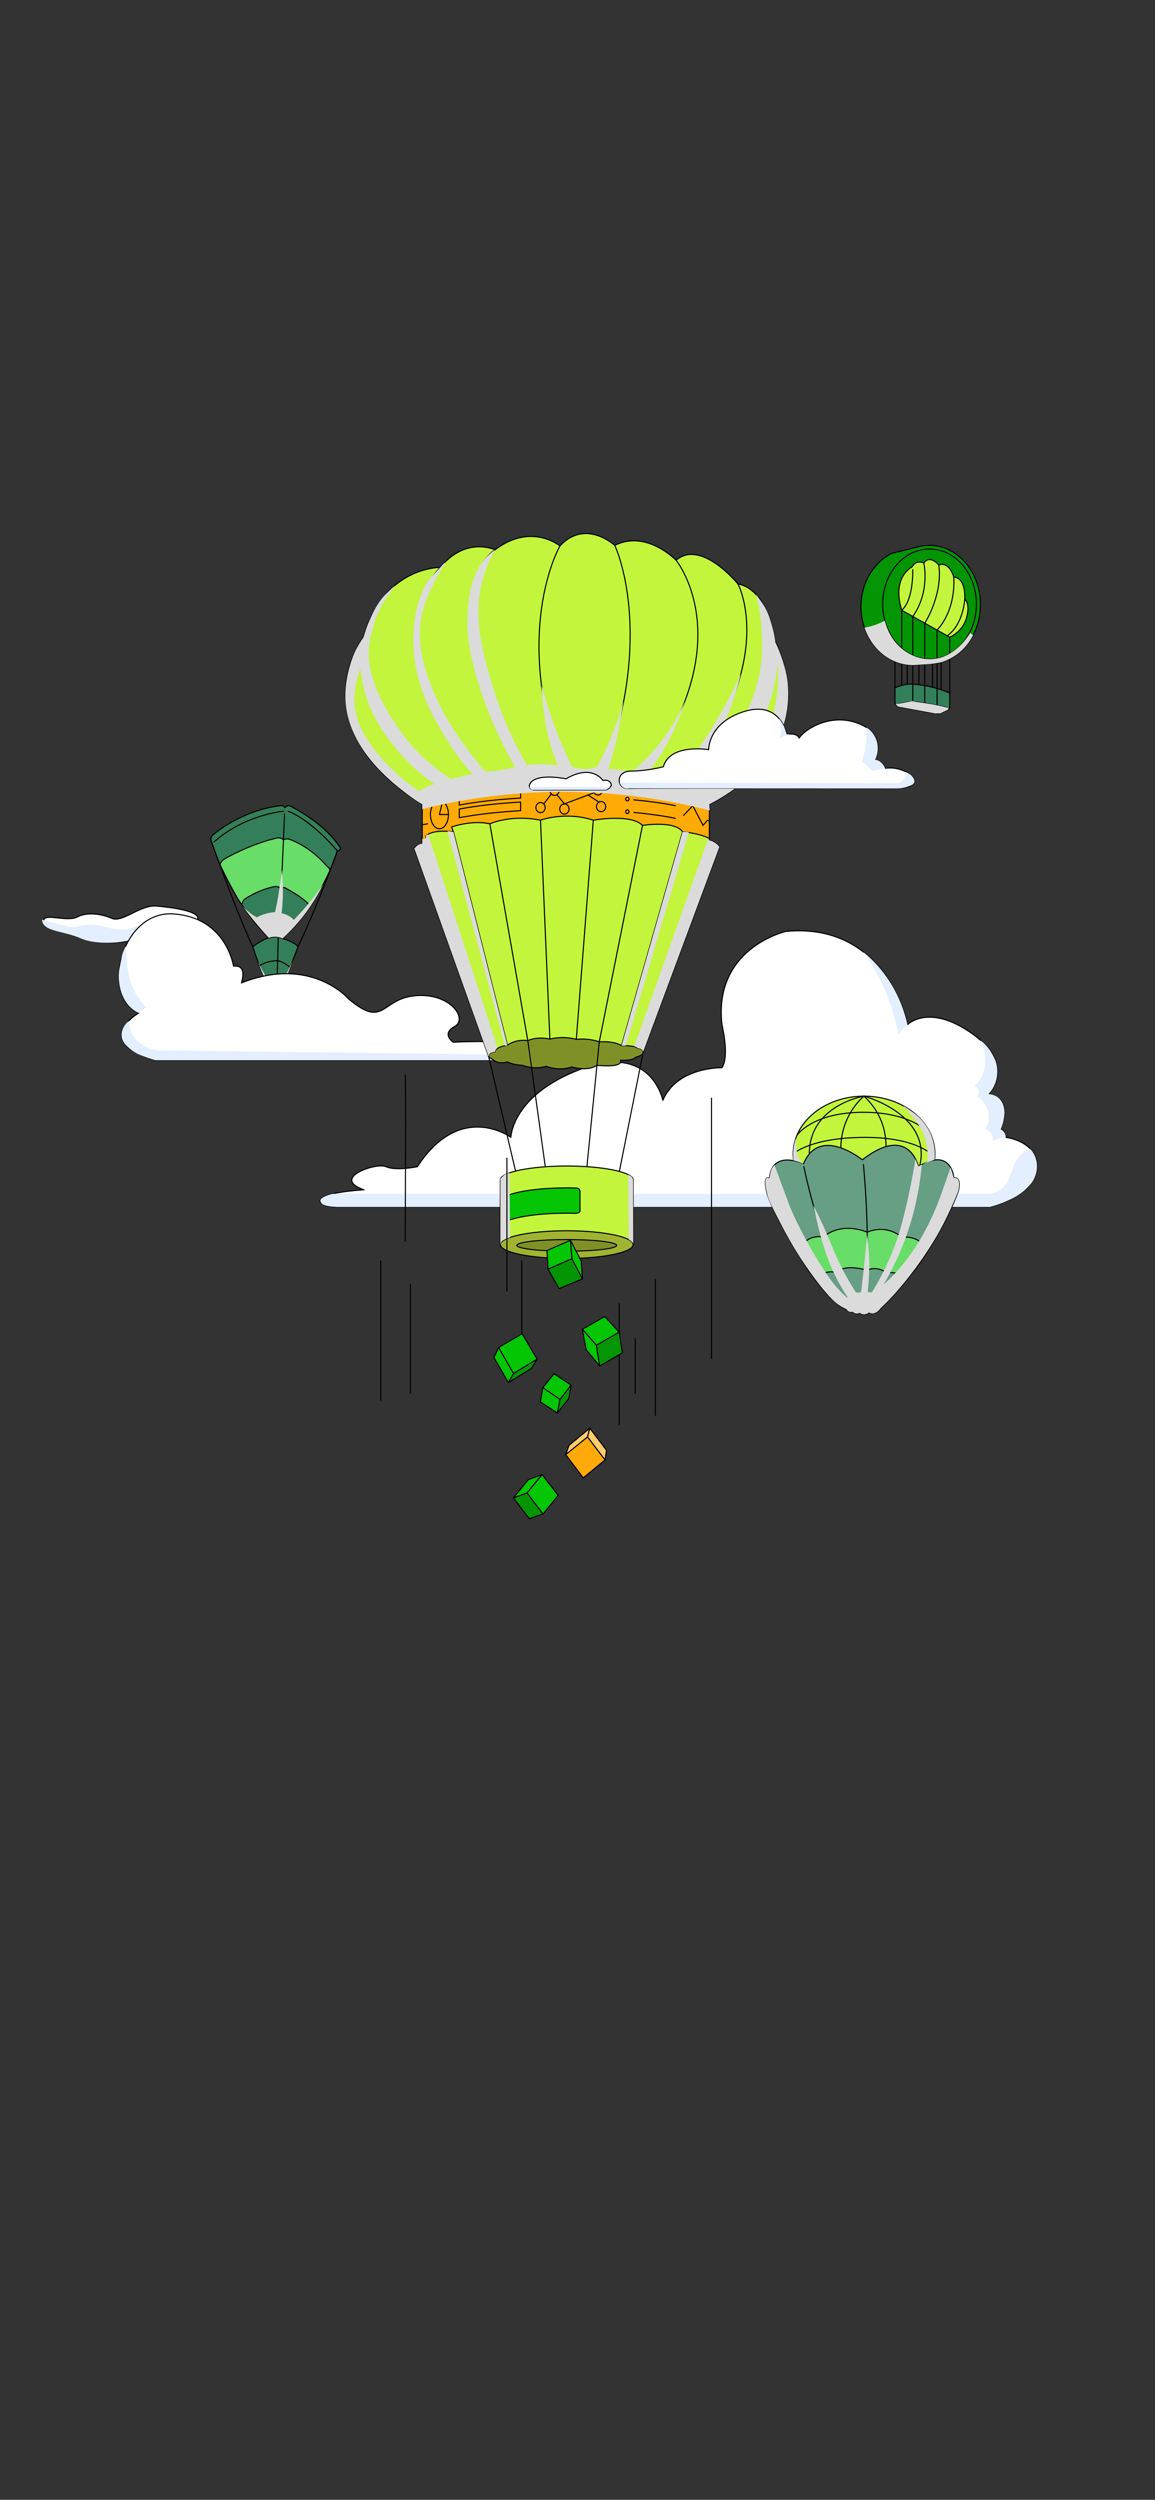 <svg width="414" height="896" viewBox="0 0 414 896" fill="none" xmlns="http://www.w3.org/2000/svg">
<rect x="0" y="0" width="414" height="896" fill="#333333" stroke="none"/>
<path d="M15.7 329.638C16.52 327.415 24.21 330.507 27.71 328.667C31.21 326.801 36.35 327.542 40.13 329.178C43.92 330.788 50.25 324.27 56.06 324.756C61.88 325.242 71.17 326.571 70.92 329.229C70.64 331.887 68.35 336.182 61.34 335.082C54.33 334.009 50.13 335.16 48.38 336.412C46.63 337.664 35.95 339.096 29.62 336.31C23.25 333.549 15.96 334.06 15.7 329.638Z" fill="white" stroke="black" stroke-width="0.382" stroke-miterlimit="10" stroke-linecap="round" stroke-linejoin="round"/>
<g style="mix-blend-mode:multiply">
<path d="M15.05 329.637C15.33 334.033 22.62 333.548 28.95 336.333C35.3 339.12 45.95 337.688 47.71 336.436C49.46 335.183 53.64 334.007 60.67 335.107C67.67 336.18 69.99 331.886 70.24 329.253C65.85 331.835 56.37 328.87 52.05 330.813C47.73 332.755 44.88 334.187 37.71 332.244C30.54 330.301 27.99 332.423 26.45 332.423C24.91 332.423 15.05 329.637 15.05 329.637Z" fill="#E3EEFE"/>
</g>
<path d="M320.79 246.544V237.085" stroke="black" stroke-width="0.384" stroke-miterlimit="10" stroke-linecap="round" stroke-linejoin="round"/>
<path d="M330.04 195.774C331.04 195.578 332.08 195.472 333.13 195.472C343.23 195.472 351.42 204.976 351.42 216.698C351.42 228.42 343.23 237.924 333.13 237.924L327.3 238.378C316.98 238.378 308.61 229.002 308.61 217.439C308.61 208.949 313.11 201.647 319.59 198.355L330.04 195.774Z" fill="#039503" stroke="black" stroke-width="0.384" stroke-miterlimit="10" stroke-linecap="round" stroke-linejoin="round"/>
<path d="M320.01 236.26C320.01 236.26 320.95 233.937 324.06 234.285C324.06 234.285 327.23 236.434 330.02 236.487C330.02 236.487 330.06 237.297 328.42 237.842C326.77 238.379 321.51 237.183 320.01 236.26Z" fill="#C3F53C" stroke="black" stroke-width="0.384" stroke-miterlimit="10" stroke-linecap="round" stroke-linejoin="round"/>
<path d="M333.19 236.26C342.47 236.26 349.99 227.42 349.99 216.516C349.99 205.613 342.47 196.774 333.19 196.774C323.91 196.774 316.39 205.613 316.39 216.516C316.39 227.42 323.91 236.26 333.19 236.26Z" stroke="black" stroke-width="0.384" stroke-miterlimit="10" stroke-linecap="round" stroke-linejoin="round"/>
<path d="M323.21 218.735L340.44 228.383C340.44 228.383 344.92 226.544 346.36 221.716C347.81 216.888 346.28 215.133 345.8 214.784C345.8 214.784 346.45 207.331 341.88 206.801C341.88 206.801 340.28 201.096 336.51 202.503C336.51 202.503 333.31 198.643 331.14 201.799C331.14 201.799 328.5 200.392 326.9 203.207C326.9 203.207 319.52 206.801 323.21 218.735Z" fill="#C3F53C" stroke="black" stroke-width="0.384" stroke-miterlimit="10" stroke-linecap="round" stroke-linejoin="round"/>
<path d="M320.8 246.543C320.8 246.543 323.61 245.174 326.47 245.174C327.35 245.212 328.26 245.287 329.2 245.393C333.52 245.9 337.29 247.058 340.43 248.39C340.42 250.055 340.42 251.72 340.41 253.384C340.41 253.482 340.39 253.709 340.26 253.937C340.14 254.141 339.98 254.247 339.9 254.3C338.94 254.761 337.97 255.223 337.01 255.684C336.7 255.722 336.35 255.753 335.97 255.753C335.44 255.753 334.97 255.699 334.57 255.624L322.18 253.301C322.18 253.301 321.23 252.96 320.79 252.067V246.543H320.8Z" fill="#337F59" stroke="black" stroke-width="0.384" stroke-miterlimit="10" stroke-linecap="round" stroke-linejoin="round"/>
<path d="M322.18 252.234L325.94 251.538" stroke="black" stroke-width="0.384" stroke-miterlimit="10" stroke-linecap="round" stroke-linejoin="round"/>
<path d="M328.02 251.538C330.23 251.833 332.53 252.196 334.92 252.658C336.44 252.953 337.93 253.263 339.37 253.596" stroke="black" stroke-width="0.384" stroke-miterlimit="10" stroke-linecap="round" stroke-linejoin="round"/>
<path d="M331.47 251.81C331.47 242.328 331.47 232.839 331.47 223.357C331.47 223.357 337.93 213.497 336.51 202.501" stroke="black" stroke-width="0.384" stroke-miterlimit="10" stroke-linecap="round" stroke-linejoin="round"/>
<path d="M335.88 252.84C335.88 243.835 335.88 234.83 335.88 225.825C335.88 225.825 342.54 219.544 341.87 206.793" stroke="black" stroke-width="0.384" stroke-miterlimit="10" stroke-linecap="round" stroke-linejoin="round"/>
<path d="M340.43 228.383V248.398" stroke="black" stroke-width="0.384" stroke-miterlimit="10" stroke-linecap="round" stroke-linejoin="round"/>
<path d="M327.18 204.167C327.18 204.167 327.49 215.056 323.22 218.734V245.666" stroke="black" stroke-width="0.384" stroke-miterlimit="10" stroke-linecap="round" stroke-linejoin="round"/>
<path d="M331.14 201.798C331.14 201.798 333.51 211.999 327.18 220.951V251.068" stroke="black" stroke-width="0.384" stroke-miterlimit="10" stroke-linecap="round" stroke-linejoin="round"/>
<path d="M345.8 214.784C345.8 214.784 345.38 223.729 339.53 227.884" stroke="black" stroke-width="0.384" stroke-miterlimit="10" stroke-linecap="round" stroke-linejoin="round"/>
<path d="M325.2 238.257V245.174" stroke="black" stroke-width="0.384" stroke-miterlimit="10" stroke-linecap="round" stroke-linejoin="round"/>
<path d="M329.38 238.227V245.401" stroke="black" stroke-width="0.384" stroke-miterlimit="10" stroke-linecap="round" stroke-linejoin="round"/>
<path d="M334.27 237.894V246.333" stroke="black" stroke-width="0.384" stroke-miterlimit="10" stroke-linecap="round" stroke-linejoin="round"/>
<path d="M337.33 237.373V247.225" stroke="black" stroke-width="0.384" stroke-miterlimit="10" stroke-linecap="round" stroke-linejoin="round"/>
<g style="mix-blend-mode:multiply">
<path d="M348.82 227.641C348.44 227.384 348.08 227.119 347.7 226.861C347.42 227.376 342.34 236.267 333.19 236.26C326.85 236.252 322.6 231.969 321.83 231.16C318.72 227.906 317.58 224.183 317.16 222.472C315.3 223.456 313.16 224.303 310.74 224.803C310.44 224.864 310.14 224.917 309.85 224.969C310.61 227.119 312.41 231.228 316.33 234.413C317.92 235.715 319.49 236.547 320.8 237.093C321.91 237.554 323.31 238.001 324.96 238.235C325.81 238.356 326.6 238.402 327.31 238.402C328.69 238.311 330.05 238.22 331.43 238.129C332.47 238.091 333.61 238.001 334.81 237.834C335.71 237.713 336.54 237.554 337.33 237.388C339.24 236.812 342.65 235.45 345.72 232.113C347.15 230.547 348.14 228.958 348.82 227.641Z" fill="#DBDBDB"/>
</g>
<g style="mix-blend-mode:multiply">
<path d="M339.37 253.589C336.93 252.968 334.91 252.582 333.48 252.34C331.2 251.954 328.02 251.53 328.02 251.53C328.02 251.53 327.46 251.417 326.88 251.425C326.38 251.425 325.87 251.515 325.87 251.515L321.01 252.423L321.94 253.263C321.94 253.263 326.58 254.126 335.22 255.73C335.82 255.723 336.42 255.707 337.01 255.7C337.98 255.238 338.95 254.777 339.91 254.315C339.92 254.262 339.95 254.08 339.86 253.907C339.71 253.604 339.38 253.589 339.37 253.589Z" fill="#DBDBDB"/>
</g>
<path d="M75.9 301.967C75.9 301.967 74.89 300.423 76.5 299.099C78.11 297.775 87.79 290.055 101.08 288.731C101.08 288.731 101.89 288.845 102.09 289.504C102.09 289.504 102.59 288.731 103.7 288.731C103.7 288.731 116.19 294.687 122.02 303.957C122.02 303.957 122.02 304.949 120.92 304.949C120.92 304.949 115.58 323.48 101.28 336.382C101.28 336.382 105.41 337.488 106.82 339.364C106.82 339.364 101.78 352.713 98.8 358.335C98.8 358.335 95.34 353.591 90.6 339.364C90.6 339.364 93.73 336.829 96.35 336.163C96.35 336.163 82.75 323.533 75.9 301.967Z" fill="#337F59" stroke="black" stroke-width="0.384" stroke-miterlimit="10" stroke-linecap="round" stroke-linejoin="round"/>
<path d="M78.88 309.935C78.88 309.935 83.63 320.106 86.65 324.23L86.96 323.534C86.96 323.534 86.96 322.838 87.76 322.248C87.76 322.248 92.79 318.706 98.81 317.722C98.81 317.722 99.38 317.624 100.4 318.214L101.05 318.373C101.52 318.101 101.99 318.116 101.99 318.116C101.99 318.116 107.76 321.142 110.07 323.534C110.07 323.534 110.76 324.116 110.79 324.76H111.27C111.27 324.76 114.26 320.575 118.15 312.259C118.58 311.328 117.15 310.435 117.15 310.435C110.59 302.761 103.31 300.696 103.31 300.696C102.49 300.597 101.58 300.991 101.58 300.991C100.75 300.204 99.63 300.302 99.63 300.302C90.83 302.172 81.66 307.09 80.32 307.975C78.97 308.861 78.88 309.935 78.88 309.935Z" fill="#68DD68" stroke="black" stroke-width="0.384" stroke-miterlimit="10" stroke-linecap="round" stroke-linejoin="round"/>
<path d="M101.58 290.766C101.58 290.766 87.68 291.985 76.73 301.762" stroke="black" stroke-width="0.384" stroke-miterlimit="10" stroke-linecap="round" stroke-linejoin="round"/>
<path d="M103.3 290.766C103.3 290.766 110.54 293.022 120.91 304.948C120.91 304.948 114.62 322.859 106.81 339.364" stroke="black" stroke-width="0.384" stroke-miterlimit="10" stroke-linecap="round" stroke-linejoin="round"/>
<path d="M101.99 291.766C101.99 291.766 100.91 320.241 99.71 335.861C99.71 335.861 99.47 352.221 98.82 358.335" stroke="black" stroke-width="0.384" stroke-miterlimit="10" stroke-linecap="round" stroke-linejoin="round"/>
<path d="M96.35 336.163C96.35 336.163 98.63 335.634 99.71 335.861L101.28 336.383" stroke="black" stroke-width="0.384" stroke-miterlimit="10" stroke-linecap="round" stroke-linejoin="round"/>
<path d="M93.02 346.137C93.02 346.137 95.61 344.299 99.51 344.359C99.51 344.359 101 344.344 103.96 346.652" stroke="black" stroke-width="0.384" stroke-miterlimit="10" stroke-linecap="round" stroke-linejoin="round"/>
<path d="M75.91 301.966C75.91 301.966 83.69 324.32 90.61 339.364" stroke="black" stroke-width="0.384" stroke-miterlimit="10" stroke-linecap="round" stroke-linejoin="round"/>
<g style="mix-blend-mode:multiply">
<path d="M115.93 316.875C114.11 319.5 112.01 322.262 109.57 325.077C108.14 326.742 106.71 328.271 105.33 329.686C104.91 329.255 104.3 328.725 103.49 328.263C102.49 327.704 101.57 327.469 100.94 327.37C101.41 323.375 101.44 320.189 101.39 317.972C101.33 315.891 101.12 311.698 101.12 311.698C99.91 320.371 99.65 321.733 99.19 324.094C98.94 325.373 98.73 326.387 98.61 326.939C97.66 326.992 96.48 327.143 95.15 327.53C93.92 327.893 92.89 328.362 92.08 328.801C91.32 328.407 90.44 327.885 89.53 327.181C88.4 326.319 87.52 325.418 86.84 324.631C87.54 325.577 88.25 326.523 88.99 327.477C91.45 330.632 93.91 333.523 96.34 336.164C97.02 335.914 98.24 335.581 99.7 335.861C100.33 335.982 100.86 336.179 101.28 336.383C102.59 335.187 103.92 333.871 105.26 332.41C110.11 327.143 113.52 321.665 115.93 316.875Z" fill="#DBDBDB"/>
</g>
<g style="mix-blend-mode:multiply">
<path d="M105.02 343.996C103.88 346.69 102.45 349.566 100.63 352.509C100.11 353.349 99.58 354.159 99.05 354.924C98.02 353.766 96.92 352.381 95.83 350.762C94.32 348.506 93.21 346.35 92.39 344.48C93.01 346.228 93.72 348.06 94.55 349.951C95.92 353.107 97.38 355.9 98.81 358.344C99.57 356.891 100.33 355.355 101.07 353.751C102.64 350.353 103.94 347.076 105.02 343.996Z" fill="#DBDBDB"/>
</g>
<path d="M325.3 367.257C325.3 367.257 318.18 330.511 281.75 333.832C281.75 333.832 255.67 339.72 258.78 367.257C258.78 367.257 261.57 378.669 258.78 382.702C258.78 382.702 242.73 382.301 237.59 394.394C237.59 394.394 233.54 373.834 208.51 383.104C183.48 392.374 183.12 407.652 183.12 407.652C183.12 407.652 165.08 394.387 149.62 418.171C149.62 418.171 141.86 419.783 138.38 418.171C134.9 416.559 118.34 422.242 130.48 426.457C130.48 426.457 112.48 427.448 115.04 431.073C115.04 431.073 115.7 432.54 120.86 432.609H354.77C354.77 432.609 370.82 428.863 371.65 418.957C372.47 409.052 360.55 407.652 360.55 407.652C360.55 407.652 360.36 405.344 358.7 404.807C358.7 404.807 363.66 393.387 354.28 392.176C354.28 392.176 364.49 382.044 348.76 370.708C333.03 359.373 325.3 367.257 325.3 367.257Z" fill="white" stroke="black" stroke-width="0.384" stroke-miterlimit="10" stroke-linecap="round" stroke-linejoin="round"/>
<path d="M83.7 346.296C83.7 346.296 81.18 328.921 62.27 327.574C43.36 326.227 36 357.162 49.74 363.072C49.74 363.072 32.56 373.023 55.64 380.015H189.75C189.75 380.015 197.17 377.329 189.75 374.908C182.34 372.486 162.45 373.56 162.45 373.56C162.45 373.56 158.03 370.601 162.94 367.915C167.85 365.229 161.47 355.815 148.94 356.89C136.42 357.964 137.89 368.99 124.88 357.964C124.88 357.964 111.47 342.368 86.5 352.319C86.5 352.326 88.92 345.652 83.7 346.296Z" fill="white" stroke="black" stroke-width="0.384" stroke-miterlimit="10" stroke-linecap="round" stroke-linejoin="round"/>
<g style="mix-blend-mode:multiply">
<path d="M325.29 367.257C324.37 363.232 322.43 356.898 318.01 350.481C315.04 346.183 311.88 343.156 309.37 341.135C311.28 343.746 313.28 346.864 315.16 350.526C319.09 358.185 321.04 365.426 322.07 370.95C322.57 370.072 323.29 369.036 324.33 368.067C324.66 367.757 324.98 367.492 325.29 367.257Z" fill="#E3EEFE"/>
</g>
<g style="mix-blend-mode:multiply">
<path d="M360.56 407.651C360.54 407.363 360.47 406.659 360.03 405.956C359.56 405.221 358.95 404.912 358.71 404.798C359.35 403.315 359.65 402.013 359.8 401.105C360.01 399.871 360.2 398.729 359.92 397.284C359.8 396.655 359.53 395.361 358.6 394.211C357.05 392.289 354.8 392.176 354.29 392.16C354.97 391.449 356.01 390.185 356.72 388.286C357.19 387.06 357.78 384.851 357.35 382.217C357.05 380.34 356.36 379.062 355.71 377.889C355.01 376.632 353.72 374.657 351.45 372.819C351.84 373.643 354.76 379.947 352.01 385.66C351.24 387.257 350.21 388.414 349.3 389.217C349.43 389.255 350.29 389.557 350.66 390.526C350.97 391.313 350.83 392.244 350.31 392.932C350.59 393.122 354.51 395.853 354.46 400.485C354.44 402.452 353.7 403.958 353.23 404.745C353.43 404.813 355.29 405.471 355.8 407.378C355.99 408.09 355.93 408.718 355.85 409.126C356.32 408.756 357.07 408.248 358.1 407.923C359.11 407.636 359.98 407.621 360.56 407.651Z" fill="#E3EEFE"/>
</g>
<g style="mix-blend-mode:multiply">
<path d="M369.28 411.769C368.18 412.223 366.86 412.964 365.64 414.221C362.1 417.899 362.95 422.424 359.41 425.769C358.59 426.54 357.43 427.35 355.76 427.887C276.96 427.887 198.15 427.887 119.34 427.887C116.64 428.478 114.78 429.461 114.81 430.339C114.83 430.687 115.14 431.338 115.65 431.679C115.81 431.784 116 431.852 116.37 431.974C117 432.178 117.49 432.276 117.59 432.299C118.85 432.549 120.69 432.609 120.87 432.617C198.85 432.617 276.81 432.617 354.79 432.617C357.19 432.004 359.12 431.255 360.49 430.657C362.95 429.575 365.58 428.386 368.14 425.799C369.18 424.747 370.12 423.786 370.83 422.136C371.17 421.349 372.12 419.056 371.53 416.173C371.06 413.88 369.87 412.405 369.28 411.769Z" fill="#E3EEFE"/>
</g>
<g style="mix-blend-mode:multiply">
<path d="M46.13 349.475C45.32 345.6 45.08 339.115 45.08 339.115C45.08 339.115 44.2 340.644 43.73 342.467C43.64 342.793 43.68 342.694 43.42 344.079C43.12 345.668 42.9 346.735 42.84 347C42.04 350.988 43.28 355.036 43.28 355.036C43.66 356.316 44.66 359.448 47.46 361.688C48.34 362.399 49.17 362.831 49.75 363.088C49.98 362.771 50.36 362.324 50.92 361.923C51.53 361.506 52.09 361.325 52.46 361.234C48.37 356.755 46.79 352.608 46.13 349.475Z" fill="#E3EEFE"/>
</g>
<g style="mix-blend-mode:multiply">
<path d="M192.7 378.154C148.59 377.617 104.48 377.08 60.38 376.55C54.67 377.019 49.56 374.803 47.31 370.511C46.81 369.543 46.23 368.052 46.09 365.979C44.25 367.507 43.28 369.763 43.66 371.836C43.85 372.895 44.35 373.682 44.75 374.174C45.98 375.536 47.37 376.672 48.93 377.534C49.77 378.003 50.57 378.276 51.97 378.797C53.47 379.358 54.74 379.751 55.64 380.024C100.34 380.024 145.04 380.024 189.75 380.024C190.38 379.835 191.21 379.479 192.03 378.797C192.28 378.586 192.5 378.366 192.7 378.154Z" fill="#E3EEFE"/>
</g>
<path d="M309.7 434.281C323.73 434.281 335.11 425.015 335.11 413.584C335.11 402.154 323.73 392.888 309.7 392.888C295.68 392.888 284.3 402.154 284.3 413.584C284.3 425.015 295.68 434.281 309.7 434.281Z" fill="#C3F53C" stroke="black" stroke-width="0.384" stroke-miterlimit="10" stroke-linecap="round" stroke-linejoin="round"/>
<path d="M309.7 392.888C309.7 392.888 291 407.523 309.7 434.281C309.7 434.281 327.47 409.672 309.7 392.888Z" stroke="black" stroke-width="0.384" stroke-miterlimit="10" stroke-linecap="round" stroke-linejoin="round"/>
<path d="M309.71 434.281C309.71 434.281 290.09 431.088 290.09 413.584C290.09 396.081 309.71 392.888 309.71 392.888C309.71 392.888 330.21 398.298 330.21 413.584C330.21 428.87 309.71 434.281 309.71 434.281Z" stroke="black" stroke-width="0.384" stroke-miterlimit="10" stroke-linecap="round" stroke-linejoin="round"/>
<path d="M285.65 406.932C285.65 406.932 291.13 398.669 309.5 398.669C327.86 398.669 333.76 406.932 333.76 406.932" stroke="black" stroke-width="0.384" stroke-miterlimit="10" stroke-linecap="round" stroke-linejoin="round"/>
<path d="M284.31 413.585C284.31 413.585 290.46 407.667 310.16 407.667C329.85 407.667 335.07 414.826 335.07 414.826" stroke="black" stroke-width="0.384" stroke-miterlimit="10" stroke-linecap="round" stroke-linejoin="round"/>
<path d="M275.81 422.362C275.81 422.362 273.36 420.681 274.79 427.174C276.22 433.667 293.89 466.108 303.39 469.241C303.39 469.241 304.14 470.55 305.68 470.202C305.68 470.202 306.81 471.33 308.2 470.581C308.2 470.581 309.92 471.905 311.47 470.437C311.47 470.437 313.79 471.678 315.61 468.992C315.61 468.992 333.71 452.624 343.48 427.046C343.48 427.046 344.94 421.764 341.88 422.165C341.88 422.165 341.15 410.897 329.18 418.093C329.18 418.093 325.83 402.694 309.09 415.695C309.09 415.695 293.72 403.224 288.02 417.14C288.02 417.133 276.74 411.76 275.81 422.362Z" fill="#669F83" stroke="black" stroke-width="0.384" stroke-miterlimit="10" stroke-linecap="round" stroke-linejoin="round"/>
<path d="M285.46 448.485C285.46 448.485 285.72 447.327 287.22 446.517C287.22 446.517 289.9 442.371 295.14 443.407C295.14 443.407 300.65 437.717 310.9 441.644C310.9 441.644 317.12 438.489 323.26 443.407C323.26 443.407 328.76 442.9 330.75 446.252C330.75 446.252 332.2 446.684 332.87 447.811C332.87 447.811 329.25 453.835 324.58 459.223C324.58 459.223 324.13 457.846 322.83 457.301C322.83 457.301 321.65 455.689 317.89 456.257C317.89 456.257 314.77 453.577 310.72 455.25C310.72 455.25 302.24 452.761 300.29 456.158C300.29 456.158 295.42 454.932 294.4 457.528C294.4 457.528 292.69 458.118 292.71 459.231C292.7 459.223 289.31 455.099 285.46 448.485Z" fill="#68DD68" stroke="black" stroke-width="0.384" stroke-miterlimit="10" stroke-linecap="round" stroke-linejoin="round"/>
<path d="M288.13 418.148C288.13 418.148 294.42 450.021 306.54 467.168C306.54 467.168 308.62 468.425 309.71 467.168C309.71 467.168 312.49 451.111 309.51 417.383" stroke="black" stroke-width="0.384" stroke-miterlimit="10" stroke-linecap="round" stroke-linejoin="round"/>
<path d="M276.02 423.491C276.02 423.491 285.58 448.205 298.58 462.659C298.58 462.659 301.5 465.966 303.42 466.965" stroke="black" stroke-width="0.384" stroke-miterlimit="10" stroke-linecap="round" stroke-linejoin="round"/>
<path d="M329.24 419.094C329.24 419.094 326.43 444.535 311.83 466.964C311.83 466.964 310.51 468.515 309.71 467.176" stroke="black" stroke-width="0.384" stroke-miterlimit="10" stroke-linecap="round" stroke-linejoin="round"/>
<path d="M304.58 467.873C304.58 467.873 306.33 468.675 307 467.403" stroke="black" stroke-width="0.384" stroke-miterlimit="10" stroke-linecap="round" stroke-linejoin="round"/>
<path d="M341.67 423.081C341.67 423.081 335.31 446.495 313.53 467.403C313.53 467.403 312.15 468.675 310.98 467.607" stroke="black" stroke-width="0.384" stroke-miterlimit="10" stroke-linecap="round" stroke-linejoin="round"/>
<path d="M303.38 469.242C303.38 469.242 305.97 470.514 308.64 467.722" stroke="black" stroke-width="0.384" stroke-miterlimit="10" stroke-linecap="round" stroke-linejoin="round"/>
<path d="M305.67 470.203C305.67 470.203 308.71 469.454 309.38 467.759" stroke="black" stroke-width="0.384" stroke-miterlimit="10" stroke-linecap="round" stroke-linejoin="round"/>
<path d="M308.2 470.581C308.2 470.581 309.69 469.559 309.72 467.766" stroke="black" stroke-width="0.384" stroke-miterlimit="10" stroke-linecap="round" stroke-linejoin="round"/>
<path d="M310.32 468.031C310.32 468.031 310.36 469.764 311.46 470.43" stroke="black" stroke-width="0.384" stroke-miterlimit="10" stroke-linecap="round" stroke-linejoin="round"/>
<path d="M311.27 467.826C311.27 467.826 312.26 470.247 315.6 468.992" stroke="black" stroke-width="0.384" stroke-miterlimit="10" stroke-linecap="round" stroke-linejoin="round"/>
<g style="mix-blend-mode:multiply">
<path d="M343.24 422.544C343.04 422.34 342.65 422.105 341.87 422.166C341.18 419.91 340.74 418.465 340.74 418.465C337.99 426.313 337.93 426.486 337.91 426.509C336.08 431.692 331.32 445.064 320.95 456.272C319.13 458.231 317.56 459.677 316.7 460.441C320.6 453.819 325.1 444.466 327.95 432.57C329.27 427.061 330.02 421.939 330.41 417.398C331.94 416.823 333.47 416.24 335 415.665C335.31 412.32 334.71 409.747 334.27 408.302C332.77 403.452 329.65 400.667 328.75 399.887C326.83 398.215 323.75 396.338 323.71 396.308C328.24 401.174 330.05 404.435 330.05 404.435C331.4 406.857 332.7 410.572 332.52 416.217C330.26 417.474 329.17 418.079 329.17 418.079L328.15 415.385C325.33 432.525 322.1 442.536 322.1 442.536C320.35 447.947 317.48 455.174 312.5 463.241C312.01 463.196 311.51 463.15 311.02 463.105C311.74 456.158 311.64 451.633 311.4 448.734C311.32 447.826 310.85 442.461 310.85 442.454C309.74 453.812 309.55 455.522 309.2 458.488C308.97 460.501 308.77 462.121 308.66 463.044C308.46 463.15 308.09 463.324 307.61 463.324C307.25 463.324 306.96 463.241 306.77 463.165C304.17 459.162 302.38 455.749 301.26 453.472C298.34 447.501 296.41 441.893 293.64 436.263C293.43 435.832 291.53 431.957 291.52 431.957C291.52 431.957 292.67 436.982 292.87 437.86C293.72 441.56 295.32 448.447 298.65 455.719C299.7 458.004 301.35 461.25 303.82 464.936C303.79 465.019 303.77 465.102 303.73 465.186C303.4 464.921 303.09 464.625 302.8 464.361C301.99 463.635 301.22 462.862 300.48 462.053C298.49 459.866 296.66 457.187 296.66 457.187C288.12 444.579 283.23 432.752 283.23 432.752C283.1 432.427 282.92 431.965 277.58 417.535C277.58 417.535 276.93 418.435 276.88 418.518C276.53 419.01 276.12 420.024 275.8 422.324C275.5 422.181 275.12 422.059 274.81 422.241C273.74 422.892 274.72 426.842 274.92 427.712C275.45 429.861 276.14 431.42 279.02 437.012C280.37 439.638 281.05 440.955 281.76 442.227C283.5 445.405 285.08 447.993 286.31 449.968C286.31 449.968 292.84 460.342 298.48 465.92C298.89 466.321 299.79 467.206 301.16 468.069C302.03 468.613 302.81 468.977 303.37 469.204C303.45 469.355 303.78 469.915 304.44 470.157C305 470.362 305.49 470.225 305.65 470.172C305.81 470.332 306.13 470.619 306.63 470.755C307.39 470.959 308 470.649 308.18 470.551C308.35 470.679 309.16 471.285 310.22 471.065C310.83 470.937 311.25 470.596 311.45 470.407C311.67 470.536 312.13 470.77 312.76 470.77C313.46 470.763 313.96 470.467 314.17 470.324C314.38 470.202 314.64 470.029 314.9 469.779C315.21 469.491 315.43 469.204 315.59 468.962C316 468.575 316.58 468.024 317.26 467.35C318.11 466.51 320.86 463.763 324.56 459.192C329.47 453.131 332.76 447.955 334.14 445.722C335.03 444.293 336.01 442.688 337.22 440.448C340.83 433.789 343.46 427.016 343.46 427.016C343.47 427.046 344.35 423.648 343.24 422.544Z" fill="#DBDBDB"/>
</g>
<g style="mix-blend-mode:multiply">
<path d="M288.01 417.133C287.03 416.225 286.85 416.006 286.85 416.006C286.57 415.658 286.32 415.219 286.07 414.424C285.63 413.077 285.42 412.32 285.25 407.977C285.25 407.977 284.56 410.02 284.37 412.177C284.21 413.978 284.39 415.9 284.39 415.9C284.39 415.9 285.13 416.112 285.53 416.233C285.53 416.225 286.08 416.392 288.01 417.133Z" fill="#DBDBDB"/>
</g>
<path d="M130.3 228.405C130.3 228.405 106.11 259.681 151.36 288.308L155.22 293.878L151.36 302.36C151.36 302.36 148.96 303.072 148.5 304.093L175.17 378.692L230.59 376.883L257.87 303.549C257.87 303.549 256.62 301.702 254.25 301.18L250.45 292.22L254.24 288.27C254.24 288.27 296.24 269.117 277.85 229.827C277.85 229.827 275.69 211.469 264.51 209.297C264.51 209.297 251.35 193.111 242.34 200.807C242.34 200.807 231.71 189.751 220.35 195.479C220.35 195.479 209.9 185.808 200.71 195.676C200.71 195.676 190.44 187.185 177.45 197.061C177.45 197.061 167 192.127 157.81 203.38C157.81 203.372 137.39 203.092 130.3 228.405Z" fill="#C3F53C" stroke="black" stroke-width="0.384" stroke-miterlimit="10" stroke-linecap="round" stroke-linejoin="round"/>
<path d="M203.15 417.929C190.01 417.929 179.35 420.154 179.35 422.893V446.094H226.95V422.893C226.94 420.154 216.29 417.929 203.15 417.929Z" fill="#C3F53C" stroke="black" stroke-width="0.384" stroke-miterlimit="10" stroke-linecap="round" stroke-linejoin="round"/>
<path d="M203.15 451.065C216.29 451.065 226.94 448.842 226.94 446.101C226.94 443.359 216.29 441.136 203.15 441.136C190.01 441.136 179.35 443.359 179.35 446.101C179.35 448.842 190.01 451.065 203.15 451.065Z" fill="#A1B432" stroke="black" stroke-width="0.384" stroke-miterlimit="10" stroke-linecap="round" stroke-linejoin="round"/>
<path d="M203.15 448.463C213.02 448.463 221.03 447.528 221.03 446.374C221.03 445.221 213.02 444.285 203.15 444.285C193.27 444.285 185.27 445.221 185.27 446.374C185.27 447.528 193.27 448.463 203.15 448.463Z" fill="#7F9126" stroke="black" stroke-width="0.384" stroke-miterlimit="10" stroke-linecap="round" stroke-linejoin="round"/>
<path d="M179.35 439.806C179.35 437.059 190 434.842 203.14 434.842C204.28 434.842 205.41 434.857 206.5 434.887C206.5 434.887 207.69 434.827 207.9 434.092V426.941C207.9 426.941 207.81 425.837 206.5 425.806C205.4 425.784 204.28 425.761 203.14 425.761C190 425.761 179.35 427.986 179.35 430.725V439.806Z" fill="#04C604" stroke="black" stroke-width="0.384" stroke-miterlimit="10" stroke-linecap="round" stroke-linejoin="round"/>
<path d="M254.3 288.27C254.3 283.283 231.25 279.235 202.82 279.235C174.4 279.235 151.35 283.276 151.35 288.27V302.361C151.35 302.361 152.58 302.012 153.17 302.065L152.55 299.742C152.55 299.742 154.36 297.131 162.53 298.161L161.87 296.413C161.87 296.413 168.92 293.84 175.58 295.27C175.58 295.27 183.16 291.834 193.73 293.983C193.73 293.983 202.61 290.691 212.67 293.983C212.67 293.983 226.12 291.555 230.3 295.845C230.3 295.845 241.79 293.983 244.66 298.13C244.66 298.13 250.41 298.592 253.92 300.385L254.25 301.172L254.3 288.27Z" fill="#FFAA05" stroke="black" stroke-width="0.384" stroke-miterlimit="10" stroke-linecap="round" stroke-linejoin="round"/>
<path d="M177.48 376.966C177.48 376.966 175.21 377.126 175.16 378.684C175.16 378.684 175.69 379.32 176.58 379.721C176.69 379.827 176.87 379.978 177.1 380.13C178.42 381.023 179.82 380.939 180.42 380.893C180.75 380.871 181.22 380.811 181.78 380.636C182.3 380.849 182.87 381.053 183.49 381.234C184.51 381.53 185.85 381.817 187.13 381.787C187.13 381.787 191.38 383.573 195.74 382.188C195.74 382.188 200.36 384.087 204.98 382.415C204.98 382.415 210.33 384.201 214.01 381.84C214.01 381.84 223.4 382.892 222.41 380.023C222.41 380.023 226.66 380.342 227.81 378.964C227.81 378.964 230.8 378.328 230.58 376.868C230.58 376.868 229.95 375.672 228.55 375.672C228.55 375.672 228.3 374.772 222.79 374.772C222.79 374.772 220.48 373.061 214.8 373.418C214.8 373.418 211.51 372.063 206.57 372.517C206.57 372.517 202.28 371.162 197.1 372.426C197.1 372.426 192.9 371.344 189.19 372.971C189.19 372.971 185.32 372.252 181.86 374.598C181.86 374.606 177.31 375.332 177.48 376.966Z" fill="#7F9126" stroke="black" stroke-width="0.384" stroke-miterlimit="10" stroke-linecap="round" stroke-linejoin="round"/>
<path d="M153.18 302.065L177.49 376.966" stroke="black" stroke-width="0.384" stroke-miterlimit="10" stroke-linecap="round" stroke-linejoin="round"/>
<path d="M181.86 374.606L162.54 298.168" stroke="black" stroke-width="0.384" stroke-miterlimit="10" stroke-linecap="round" stroke-linejoin="round"/>
<path d="M197.1 372.442L193.74 293.985" stroke="black" stroke-width="0.384" stroke-miterlimit="10" stroke-linecap="round" stroke-linejoin="round"/>
<path d="M212.67 293.985L206.57 372.533" stroke="black" stroke-width="0.384" stroke-miterlimit="10" stroke-linecap="round" stroke-linejoin="round"/>
<path d="M230.3 295.846L214.8 373.433L210.4 417.929" stroke="black" stroke-width="0.384" stroke-miterlimit="10" stroke-linecap="round" stroke-linejoin="round"/>
<path d="M244.66 298.13L222.79 374.787" stroke="black" stroke-width="0.384" stroke-miterlimit="10" stroke-linecap="round" stroke-linejoin="round"/>
<path d="M228.56 375.687L254.25 301.179" stroke="black" stroke-width="0.384" stroke-miterlimit="10" stroke-linecap="round" stroke-linejoin="round"/>
<path d="M175.16 378.684L184.79 419.737" stroke="black" stroke-width="0.384" stroke-miterlimit="10" stroke-linecap="round" stroke-linejoin="round"/>
<path d="M195.42 417.928L189.19 372.978L175.58 295.269" stroke="black" stroke-width="0.384" stroke-miterlimit="10" stroke-linecap="round" stroke-linejoin="round"/>
<path d="M222.03 419.737L230.59 376.883" stroke="black" stroke-width="0.384" stroke-miterlimit="10" stroke-linecap="round" stroke-linejoin="round"/>
<path d="M130.31 228.405C130.31 228.405 122.74 256.268 159.72 283.336" stroke="black" stroke-width="0.384" stroke-miterlimit="10" stroke-linecap="round" stroke-linejoin="round"/>
<path d="M157.82 203.374C157.82 203.374 129.89 229.238 173.66 280.825" stroke="black" stroke-width="0.384" stroke-miterlimit="10" stroke-linecap="round" stroke-linejoin="round"/>
<path d="M177.47 197.054C177.47 197.054 150.57 213.066 188.78 279.234" stroke="black" stroke-width="0.384" stroke-miterlimit="10" stroke-linecap="round" stroke-linejoin="round"/>
<path d="M200.71 195.676C200.71 195.676 182.47 227.028 202.83 279.242" stroke="black" stroke-width="0.384" stroke-miterlimit="10" stroke-linecap="round" stroke-linejoin="round"/>
<path d="M220.36 195.479C220.36 195.479 235.59 227.209 215.46 279.242" stroke="black" stroke-width="0.384" stroke-miterlimit="10" stroke-linecap="round" stroke-linejoin="round"/>
<path d="M242.35 200.808C242.35 200.808 267.02 231.001 228.56 280.446" stroke="black" stroke-width="0.384" stroke-miterlimit="10" stroke-linecap="round" stroke-linejoin="round"/>
<path d="M264.51 209.297C264.51 209.297 279.88 237.553 243.06 282.639" stroke="black" stroke-width="0.384" stroke-miterlimit="10" stroke-linecap="round" stroke-linejoin="round"/>
<path d="M277.85 229.827C277.85 229.827 281.73 260.241 250.74 284.955" stroke="black" stroke-width="0.384" stroke-miterlimit="10" stroke-linecap="round" stroke-linejoin="round"/>
<path d="M186.62 282.549C178.07 283.048 170.52 283.926 164.62 285.069V288.573C170.52 287.422 178.07 286.544 186.62 286.053V282.549Z" stroke="black" stroke-width="0.384" stroke-miterlimit="10" stroke-linecap="round" stroke-linejoin="round"/>
<path d="M242.09 288.793C237.93 287.929 232.88 287.211 227.17 286.674" stroke="black" stroke-width="0.384" stroke-miterlimit="10" stroke-linecap="round" stroke-linejoin="round"/>
<path d="M186.62 287.482C178.08 287.974 170.53 288.852 164.62 290.002V293.089C170.53 291.947 178.08 291.069 186.62 290.569V287.482Z" stroke="black" stroke-width="0.384" stroke-miterlimit="10" stroke-linecap="round" stroke-linejoin="round"/>
<path d="M242.09 293.317C237.94 292.455 232.87 291.736 227.18 291.19" stroke="black" stroke-width="0.384" stroke-miterlimit="10" stroke-linecap="round" stroke-linejoin="round"/>
<path d="M193.75 291.289C194.67 291.289 195.42 290.473 195.42 289.466C195.42 288.458 194.67 287.642 193.75 287.642C192.83 287.642 192.09 288.458 192.09 289.466C192.09 290.473 192.83 291.289 193.75 291.289Z" stroke="black" stroke-width="0.384" stroke-miterlimit="10" stroke-linecap="round" stroke-linejoin="round"/>
<path d="M198.76 285.092C199.68 285.092 200.43 284.275 200.43 283.268C200.43 282.26 199.68 281.444 198.76 281.444C197.84 281.444 197.1 282.26 197.1 283.268C197.1 284.275 197.84 285.092 198.76 285.092Z" stroke="black" stroke-width="0.384" stroke-miterlimit="10" stroke-linecap="round" stroke-linejoin="round"/>
<path d="M202.3 291.797C203.22 291.797 203.97 290.98 203.97 289.973C203.97 288.965 203.22 288.149 202.3 288.149C201.38 288.149 200.64 288.965 200.64 289.973C200.64 290.98 201.38 291.797 202.3 291.797Z" stroke="black" stroke-width="0.384" stroke-miterlimit="10" stroke-linecap="round" stroke-linejoin="round"/>
<path d="M214.34 284.963C215.26 284.963 216.01 284.147 216.01 283.14C216.01 282.133 215.26 281.316 214.34 281.316C213.42 281.316 212.68 282.133 212.68 283.14C212.68 284.147 213.42 284.963 214.34 284.963Z" stroke="black" stroke-width="0.384" stroke-miterlimit="10" stroke-linecap="round" stroke-linejoin="round"/>
<path d="M215.46 290.933C216.38 290.933 217.12 290.117 217.12 289.11C217.12 288.103 216.38 287.286 215.46 287.286C214.54 287.286 213.79 288.103 213.79 289.11C213.79 290.117 214.54 290.933 215.46 290.933Z" stroke="black" stroke-width="0.384" stroke-miterlimit="10" stroke-linecap="round" stroke-linejoin="round"/>
<path d="M224.86 287.066C225.19 287.066 225.46 286.771 225.46 286.408C225.46 286.045 225.19 285.75 224.86 285.75C224.53 285.75 224.26 286.045 224.26 286.408C224.26 286.771 224.53 287.066 224.86 287.066Z" stroke="black" stroke-width="0.384" stroke-miterlimit="10" stroke-linecap="round" stroke-linejoin="round"/>
<path d="M224.86 291.599C225.19 291.599 225.46 291.304 225.46 290.941C225.46 290.577 225.19 290.282 224.86 290.282C224.53 290.282 224.26 290.577 224.26 290.941C224.26 291.304 224.53 291.599 224.86 291.599Z" stroke="black" stroke-width="0.384" stroke-miterlimit="10" stroke-linecap="round" stroke-linejoin="round"/>
<path d="M157.51 297.056C159.29 297.056 160.74 294.769 160.74 291.948C160.74 289.127 159.29 286.84 157.51 286.84C155.73 286.84 154.29 289.127 154.29 291.948C154.29 294.769 155.73 297.056 157.51 297.056Z" stroke="black" stroke-width="0.384" stroke-miterlimit="10" stroke-linecap="round" stroke-linejoin="round"/>
<path d="M153.26 295.269L151.36 295.609" stroke="black" stroke-width="0.384" stroke-miterlimit="10" stroke-linecap="round" stroke-linejoin="round"/>
<path d="M158.66 287.172L157.51 291.947H160.73" stroke="black" stroke-width="0.384" stroke-miterlimit="10" stroke-linecap="round" stroke-linejoin="round"/>
<path d="M194.9 288.148L197.62 284.599" stroke="black" stroke-width="0.384" stroke-miterlimit="10" stroke-linecap="round" stroke-linejoin="round"/>
<path d="M199.62 284.834L202.31 288.149L212.94 284.13" stroke="black" stroke-width="0.384" stroke-miterlimit="10" stroke-linecap="round" stroke-linejoin="round"/>
<path d="M214.71 287.483L210.74 284.963" stroke="black" stroke-width="0.384" stroke-miterlimit="10" stroke-linecap="round" stroke-linejoin="round"/>
<path d="M245.03 292.258L248.32 288.793L251.99 295.845L253.62 293.984L254.3 294.369" stroke="black" stroke-width="0.384" stroke-miterlimit="10" stroke-linecap="round" stroke-linejoin="round"/>
<g style="mix-blend-mode:multiply">
<path d="M280.51 236.629C279.67 234.004 278.73 231.855 277.95 230.25C277.61 227.488 277.03 225.218 276.52 223.561C275.79 221.192 275.11 218.983 273.52 216.584C272.72 215.358 271.02 213.087 271.02 213.087C271.02 213.087 274.53 226.142 272.63 239.104C271.62 245.93 269.31 251.5 267.82 255.041C263.67 264.946 257.68 273.785 250.24 281.02C249.61 280.785 248.93 280.551 248.23 280.339C247.76 280.194 247.3 280.066 246.85 279.952C249.42 276.797 252.11 273.066 254.68 268.7C260.61 258.658 263.79 248.98 265.57 241.51C261.66 250.13 256.49 259.657 249.64 269.343C247.28 272.68 244.9 275.768 242.55 278.636C241.11 278.25 239.47 277.901 237.65 277.674C235.53 277.41 233.6 277.365 231.93 277.432C234.33 274.383 237 270.508 239.52 265.756C242.37 260.398 244.25 255.389 245.52 251.242C243.75 255.336 241.01 260.603 236.82 266.006C233.14 270.758 229.39 274.247 226.31 276.721C225.19 276.419 223.93 276.154 222.54 275.965C220.86 275.738 219.33 275.677 217.99 275.7C220.01 269.6 221.15 264.576 221.84 260.974C222.41 257.992 223.54 251.386 223.55 251.386C220.52 261.745 216.6 269.873 216.6 269.873C215.51 272.128 214.54 273.884 213.97 274.897C212.59 275.366 210.37 275.889 207.73 275.473C206.69 275.306 205.78 275.034 205.02 274.731C200.6 265.628 198.25 259.218 196.9 254.889C196.52 253.663 194.12 245.846 194.11 245.786C194.11 245.786 194.5 255.041 196.38 263.282C196.96 265.825 198 269.699 199.96 274.33C198.45 274.118 196.77 273.966 194.96 273.922C192.71 273.869 190.65 273.989 188.83 274.201C182.2 262.782 178.47 252.408 176.29 244.923C172.68 232.482 169.3 220.307 173.29 206.769C174.54 202.531 176.19 199.247 177.46 197.045C176.72 197.56 175.65 198.384 174.51 199.573C168.75 205.604 168.03 214.117 167.67 219.081C167.11 226.974 168.4 233.277 169.55 237.894C171.67 246.46 175.84 259.612 184.61 274.92C183.9 275.117 183.16 275.299 182.4 275.465C179.38 276.131 176.54 276.457 173.95 276.562C167.27 268.76 161.11 260.323 156.69 250.75C152.63 241.949 148.55 230.78 151.55 219.006C153.75 210.378 159.81 201.949 159.44 201.707C159.27 201.593 157.82 203.371 157.82 203.371C157.82 203.371 154.33 207.14 154.21 207.261C151.94 209.713 148.57 217.265 148.17 227.405C147.48 244.666 155.85 258.151 160.3 265.333C163.65 270.728 166.97 274.769 169.34 277.425C166.8 277.955 164.28 278.567 161.77 279.264C154.21 274.557 147.54 268.14 142.4 260.436C138.4 254.428 130.36 242.229 132.56 229.615C133.07 226.693 134.8 219.883 138 215.086C138 215.086 138.23 214.73 141.54 209.834C141.54 209.834 139.16 212.066 138.31 212.914C135.23 216.009 133.6 219.709 132.43 222.38C131.79 223.841 130.99 225.877 130.31 228.404C129.42 229.645 128.23 231.469 127.12 233.844C126.94 234.231 123.52 241.783 123.79 250.365C124.35 268.163 140.48 280.482 145.77 284.516C148.06 286.264 150.04 287.52 151.36 288.307C151.36 288.867 151.36 289.419 151.36 289.979C164.76 286.672 182.15 283.751 202.52 283.82C223.24 283.88 240.88 287.005 254.39 290.486C254.35 289.745 254.3 289.003 254.25 288.269C256.2 287.278 258.71 285.878 261.51 283.971C263.44 282.654 265.96 280.921 268.81 278.235C270.46 276.669 276.1 271.114 279.55 263.29C280.59 260.936 281.12 259.097 281.3 258.424C281.48 257.795 282.21 255.033 282.46 251.235C282.69 247.633 282.37 244.863 282.24 243.879C281.81 240.724 281.09 238.431 280.51 236.629ZM139.99 275.17C136.49 271.696 133.96 268.761 131.21 264.28C128.43 259.748 126.75 255.033 127.05 249.502C127.24 246.073 128.07 242.714 129.18 239.483C129.36 241.42 129.73 244.189 130.58 247.398C133.04 256.751 137.64 262.805 140.99 267.095C143.94 270.902 148.73 276.207 155.79 281.027C155.02 281.224 154.14 281.512 153.2 281.928C152.03 282.457 151.05 283.055 150.28 283.615C147.65 281.852 143.97 279.112 139.99 275.17ZM271.26 269.275C266.93 275.034 261.3 278.439 261.3 278.439C259.32 279.635 257.57 280.406 256.28 280.898C260.15 277.743 266.53 271.704 271.64 261.92C276.75 252.12 278.26 243.017 278.77 237.764C279.6 251.318 276.1 262.828 271.26 269.275Z" fill="#DBDBDB"/>
</g>
<g style="mix-blend-mode:multiply">
<path d="M162.53 298.168L160.4 297.888C160.4 297.888 178.35 365.003 180.99 374.825C180.54 374.923 180.07 375.045 179.56 375.196C179.11 375.332 178.69 375.484 178.31 375.635C172.09 356.301 165.83 336.981 159.54 317.676C157.51 311.464 155.48 305.259 153.45 299.046C153.45 299.046 152.61 299.326 152.56 299.75C152.53 299.969 152.74 300.045 152.7 300.227C152.61 300.65 151.36 300.749 151.36 300.749C151.36 300.749 151.36 301.308 151.36 302.368C150.26 302.557 149.64 302.958 149.28 303.307C149.12 303.458 148.5 304.101 148.5 304.101L175.17 378.7C175.17 378.7 175.34 378.071 175.38 377.973C175.49 377.632 175.94 377.232 177.49 376.982C177.51 376.762 177.57 376.445 177.77 376.142C178.1 375.627 178.61 375.461 179.56 375.204C180.45 374.961 181.23 374.765 181.86 374.621C179.35 364.67 162.53 298.168 162.53 298.168Z" fill="#DBDBDB"/>
</g>
<g style="mix-blend-mode:multiply">
<path d="M254.25 301.18C254.14 300.915 254.03 300.65 253.92 300.393C245.06 325.304 236.2 350.208 227.33 375.12C227.47 375.112 227.68 375.112 227.92 375.211C228.26 375.339 228.47 375.582 228.55 375.696C228.75 375.696 229.01 375.718 229.3 375.824C230.02 376.081 230.43 376.649 230.58 376.891C239.67 352.449 248.77 327.999 257.86 303.556C257.46 303.026 256.74 302.247 255.65 301.695C255.14 301.422 254.66 301.271 254.25 301.18Z" fill="#DBDBDB"/>
</g>
<g style="mix-blend-mode:multiply">
<path d="M244.66 298.13C244.66 298.13 225.9 363.89 222.79 374.787C222.82 374.787 223.52 374.803 223.55 374.803C223.96 374.81 224.31 374.818 224.31 374.818L246.89 298.41C246.98 298.13 244.66 298.13 244.66 298.13Z" fill="#DBDBDB"/>
</g>
<g style="mix-blend-mode:multiply">
<path d="M179.36 422.469L179.35 446.102C179.35 446.102 179.62 445.368 179.7 445.171C179.7 445.171 180.04 444.376 182.84 443.514L182.59 420.395C182.59 420.395 181.58 420.592 180.75 421.137C180.62 421.22 180.53 421.288 179.36 422.469Z" fill="#DBDBDB"/>
</g>
<g style="mix-blend-mode:multiply">
<path d="M226.94 422.9C226.94 422.9 226.79 422.446 226.75 422.34C226.43 421.515 225.17 421.061 225.17 421.061L225.37 444.278C225.37 444.278 225.85 444.58 226.02 444.694C226.28 444.868 226.62 445.171 226.99 445.708C226.96 430.854 226.94 422.9 226.94 422.9Z" fill="#DBDBDB"/>
</g>
<path d="M282.02 263.23C282.02 263.23 279.79 250.986 266.8 255.004C253.81 259.023 254.01 268.701 254.01 268.701C254.01 268.701 240.21 266.355 237.78 274.808C237.78 274.808 232.1 276.367 226.21 276.367C220.33 276.367 221.14 282.814 225 282.587C228.85 282.368 321.38 282.587 321.38 282.587C321.38 282.587 328.9 282.368 327.67 279.477C326.45 276.586 320.97 274.588 317.32 275.473C317.32 275.473 316.51 272.916 313.66 272.303C313.66 272.303 318.13 263.283 307.58 259.265C297.03 255.246 287.69 262.132 286.47 264.577C286.49 264.585 285.87 262.549 282.02 263.23Z" fill="white" stroke="black" stroke-width="0.384" stroke-miterlimit="10" stroke-linecap="round" stroke-linejoin="round"/>
<path d="M216.12 279.757C216.12 279.757 212.34 273.627 202.88 279.151C202.88 279.151 192.88 276.995 190.12 280.619C190.12 280.619 188.78 282.602 191.23 283.124H217.22C217.22 283.124 219.9 282.088 218.87 280.619C217.85 279.159 216.12 279.757 216.12 279.757Z" fill="white" stroke="black" stroke-width="0.384" stroke-miterlimit="10" stroke-linecap="round" stroke-linejoin="round"/>
<path d="M145.22 385.36C145.6 386.608 145.22 444.884 145.22 444.884" stroke="black" stroke-width="0.384" stroke-miterlimit="10" stroke-linecap="round" stroke-linejoin="round"/>
<path d="M136.49 451.95V501.902" stroke="black" stroke-width="0.384" stroke-miterlimit="10" stroke-linecap="round" stroke-linejoin="round"/>
<path d="M147.12 460.274V499.405" stroke="black" stroke-width="0.384" stroke-miterlimit="10" stroke-linecap="round" stroke-linejoin="round"/>
<path d="M181.7 415.122V462.773" stroke="black" stroke-width="0.384" stroke-miterlimit="10" stroke-linecap="round" stroke-linejoin="round"/>
<path d="M187.02 451.95V491.793" stroke="black" stroke-width="0.384" stroke-miterlimit="10" stroke-linecap="round" stroke-linejoin="round"/>
<path d="M221.95 467.275V510.643" stroke="black" stroke-width="0.384" stroke-miterlimit="10" stroke-linecap="round" stroke-linejoin="round"/>
<path d="M227.68 479.836V499.405" stroke="black" stroke-width="0.384" stroke-miterlimit="10" stroke-linecap="round" stroke-linejoin="round"/>
<path d="M234.9 458.611V507.314" stroke="black" stroke-width="0.384" stroke-miterlimit="10" stroke-linecap="round" stroke-linejoin="round"/>
<path d="M255.03 393.6V486.912" stroke="black" stroke-width="0.384" stroke-miterlimit="10" stroke-linecap="round" stroke-linejoin="round"/>
<g style="mix-blend-mode:multiply">
<path d="M282.01 263.23C281.2 260.763 281.1 260.528 281.1 260.528C280.32 258.811 279.19 257.517 279.19 257.517C279.19 257.517 279.91 260.49 279.97 261.77C280.03 263.17 279.39 264.683 279.39 264.683C280.74 264.01 280.8 263.987 280.86 263.956C282.17 263.351 283.15 263.17 283.13 263.101C283.12 263.033 282.01 263.23 282.01 263.23Z" fill="#E3EEFE"/>
</g>
<g style="mix-blend-mode:multiply">
<path d="M317.32 275.474C317.09 274.907 316.33 273.211 314.66 272.545C314.31 272.409 313.98 272.334 313.67 272.303C314.03 271.584 314.94 269.496 314.54 266.832C314.29 265.22 313.65 264.002 313.15 263.245C312.22 261.838 311.12 261.081 310.52 260.725C310.65 262.549 310.67 264.917 310.26 267.641C309.93 269.829 309.41 271.683 308.89 273.158C309.62 273.491 310.16 273.854 310.5 274.119C310.5 274.119 311.22 274.672 312.62 276.238C312.62 276.238 314.96 275.898 319.4 275.262C318.7 275.33 318.01 275.406 317.32 275.474Z" fill="#E3EEFE"/>
</g>
<g style="mix-blend-mode:multiply">
<path d="M324.58 276.661C324.58 276.661 324.45 278.069 324.14 278.856C323.9 279.461 323.34 280.203 321.94 280.756C288.66 280.672 255.39 280.589 222.11 280.513C222.2 280.808 222.46 281.519 223.12 282.049C224.17 282.912 225.4 282.61 225.58 282.564C257.57 282.579 289.56 282.594 321.55 282.61C322.46 282.602 323.8 282.48 325.32 281.951C326.62 281.497 327.58 281.164 327.77 280.354C328.01 279.333 326.91 278.009 326.04 277.441C325.57 277.13 324.58 276.661 324.58 276.661Z" fill="#E3EEFE"/>
</g>
<g style="mix-blend-mode:multiply">
<path d="M218.76 282.118C218.76 282.118 194.16 282.013 189.78 281.99C189.8 282.118 189.9 282.497 190.22 282.784C190.64 283.17 191.13 283.132 191.23 283.125C199.89 283.125 208.56 283.125 217.22 283.125C218.16 282.512 218.76 282.118 218.76 282.118Z" fill="#E3EEFE"/>
</g>
<path d="M196.05 448.227L196.43 454.894L205.03 451.156L204.48 444.535L196.05 448.227Z" fill="#04C604" stroke="black" stroke-width="0.384" stroke-miterlimit="10" stroke-linecap="round" stroke-linejoin="round"/>
<path d="M196.43 454.894L200.38 461.863L208.76 458.375L205.03 451.156L196.43 454.894Z" fill="#039503" stroke="black" stroke-width="0.384" stroke-miterlimit="10" stroke-linecap="round" stroke-linejoin="round"/>
<path d="M204.47 444.535L208.31 451.928L208.76 458.375L205.03 451.156L204.47 444.535Z" fill="#04C604" stroke="black" stroke-width="0.384" stroke-miterlimit="10" stroke-linecap="round" stroke-linejoin="round"/>
<path d="M187.15 478.021L178.71 482.977L184.04 492.286L192.53 487.162L187.15 478.021Z" fill="#04C604" stroke="black" stroke-width="0.384" stroke-miterlimit="10" stroke-linecap="round" stroke-linejoin="round"/>
<path d="M178.71 482.977L177.04 486.58L182.25 495.555L184.04 492.286L178.71 482.977Z" fill="#04C604" stroke="black" stroke-width="0.384" stroke-miterlimit="10" stroke-linecap="round" stroke-linejoin="round"/>
<path d="M182.25 495.554L190.37 490.568L192.54 487.162L184.05 492.285L182.25 495.554Z" fill="#039503" stroke="black" stroke-width="0.384" stroke-miterlimit="10" stroke-linecap="round" stroke-linejoin="round"/>
<path d="M208.75 476.453L216.77 471.875L221.92 477.46L213.77 482.204L208.75 476.453Z" fill="#04C604" stroke="black" stroke-width="0.384" stroke-miterlimit="10" stroke-linecap="round" stroke-linejoin="round"/>
<path d="M208.75 476.452L210.09 483.74L214.96 489.619L213.77 482.204L208.75 476.452Z" fill="#04C604" stroke="black" stroke-width="0.384" stroke-miterlimit="10" stroke-linecap="round" stroke-linejoin="round"/>
<path d="M213.77 482.205L221.92 477.46L223.12 484.876L214.97 489.621L213.77 482.205Z" fill="#039503" stroke="black" stroke-width="0.384" stroke-miterlimit="10" stroke-linecap="round" stroke-linejoin="round"/>
<path d="M198.58 492.369L194.56 497.379L200.75 501.616L204.7 496.44L198.58 492.369Z" fill="#04C604" stroke="black" stroke-width="0.384" stroke-miterlimit="10" stroke-linecap="round" stroke-linejoin="round"/>
<path d="M194.56 497.378L193.7 502.502L199.8 506.437L200.76 501.616L194.56 497.378Z" fill="#04C604" stroke="black" stroke-width="0.384" stroke-miterlimit="10" stroke-linecap="round" stroke-linejoin="round"/>
<path d="M204.7 496.439L203.91 501.252L199.79 506.436L200.75 501.615L204.7 496.439Z" fill="#039503" stroke="black" stroke-width="0.384" stroke-miterlimit="10" stroke-linecap="round" stroke-linejoin="round"/>
<path d="M189.35 530.35L184.04 536.888L188.92 535.118L194.3 528.526L189.35 530.35Z" fill="#04C604" stroke="black" stroke-width="0.384" stroke-miterlimit="10" stroke-linecap="round" stroke-linejoin="round"/>
<path d="M184.04 536.888L189.68 544.334L194.66 542.646L188.92 535.117L184.04 536.888Z" fill="#039503" stroke="black" stroke-width="0.384" stroke-miterlimit="10" stroke-linecap="round" stroke-linejoin="round"/>
<path d="M194.3 528.525L200.07 535.949L194.66 542.646L188.92 535.116L194.3 528.525Z" fill="#04C604" stroke="black" stroke-width="0.384" stroke-miterlimit="10" stroke-linecap="round" stroke-linejoin="round"/>
<path d="M202.77 521.374L210.6 515.01L216.88 523.266L209.06 529.706L202.77 521.374Z" fill="#FFAA08" stroke="black" stroke-width="0.384" stroke-miterlimit="10" stroke-linecap="round" stroke-linejoin="round"/>
<path d="M202.77 521.376L203.96 518.039L211.41 511.901L210.6 515.012L202.77 521.376Z" fill="#FFCC6B" stroke="black" stroke-width="0.384" stroke-miterlimit="10" stroke-linecap="round" stroke-linejoin="round"/>
<path d="M211.41 511.899L217.41 519.83L216.87 523.266L210.6 515.01L211.41 511.899Z" fill="#FFCC6B" stroke="black" stroke-width="0.384" stroke-miterlimit="10" stroke-linecap="round" stroke-linejoin="round"/>
</svg>